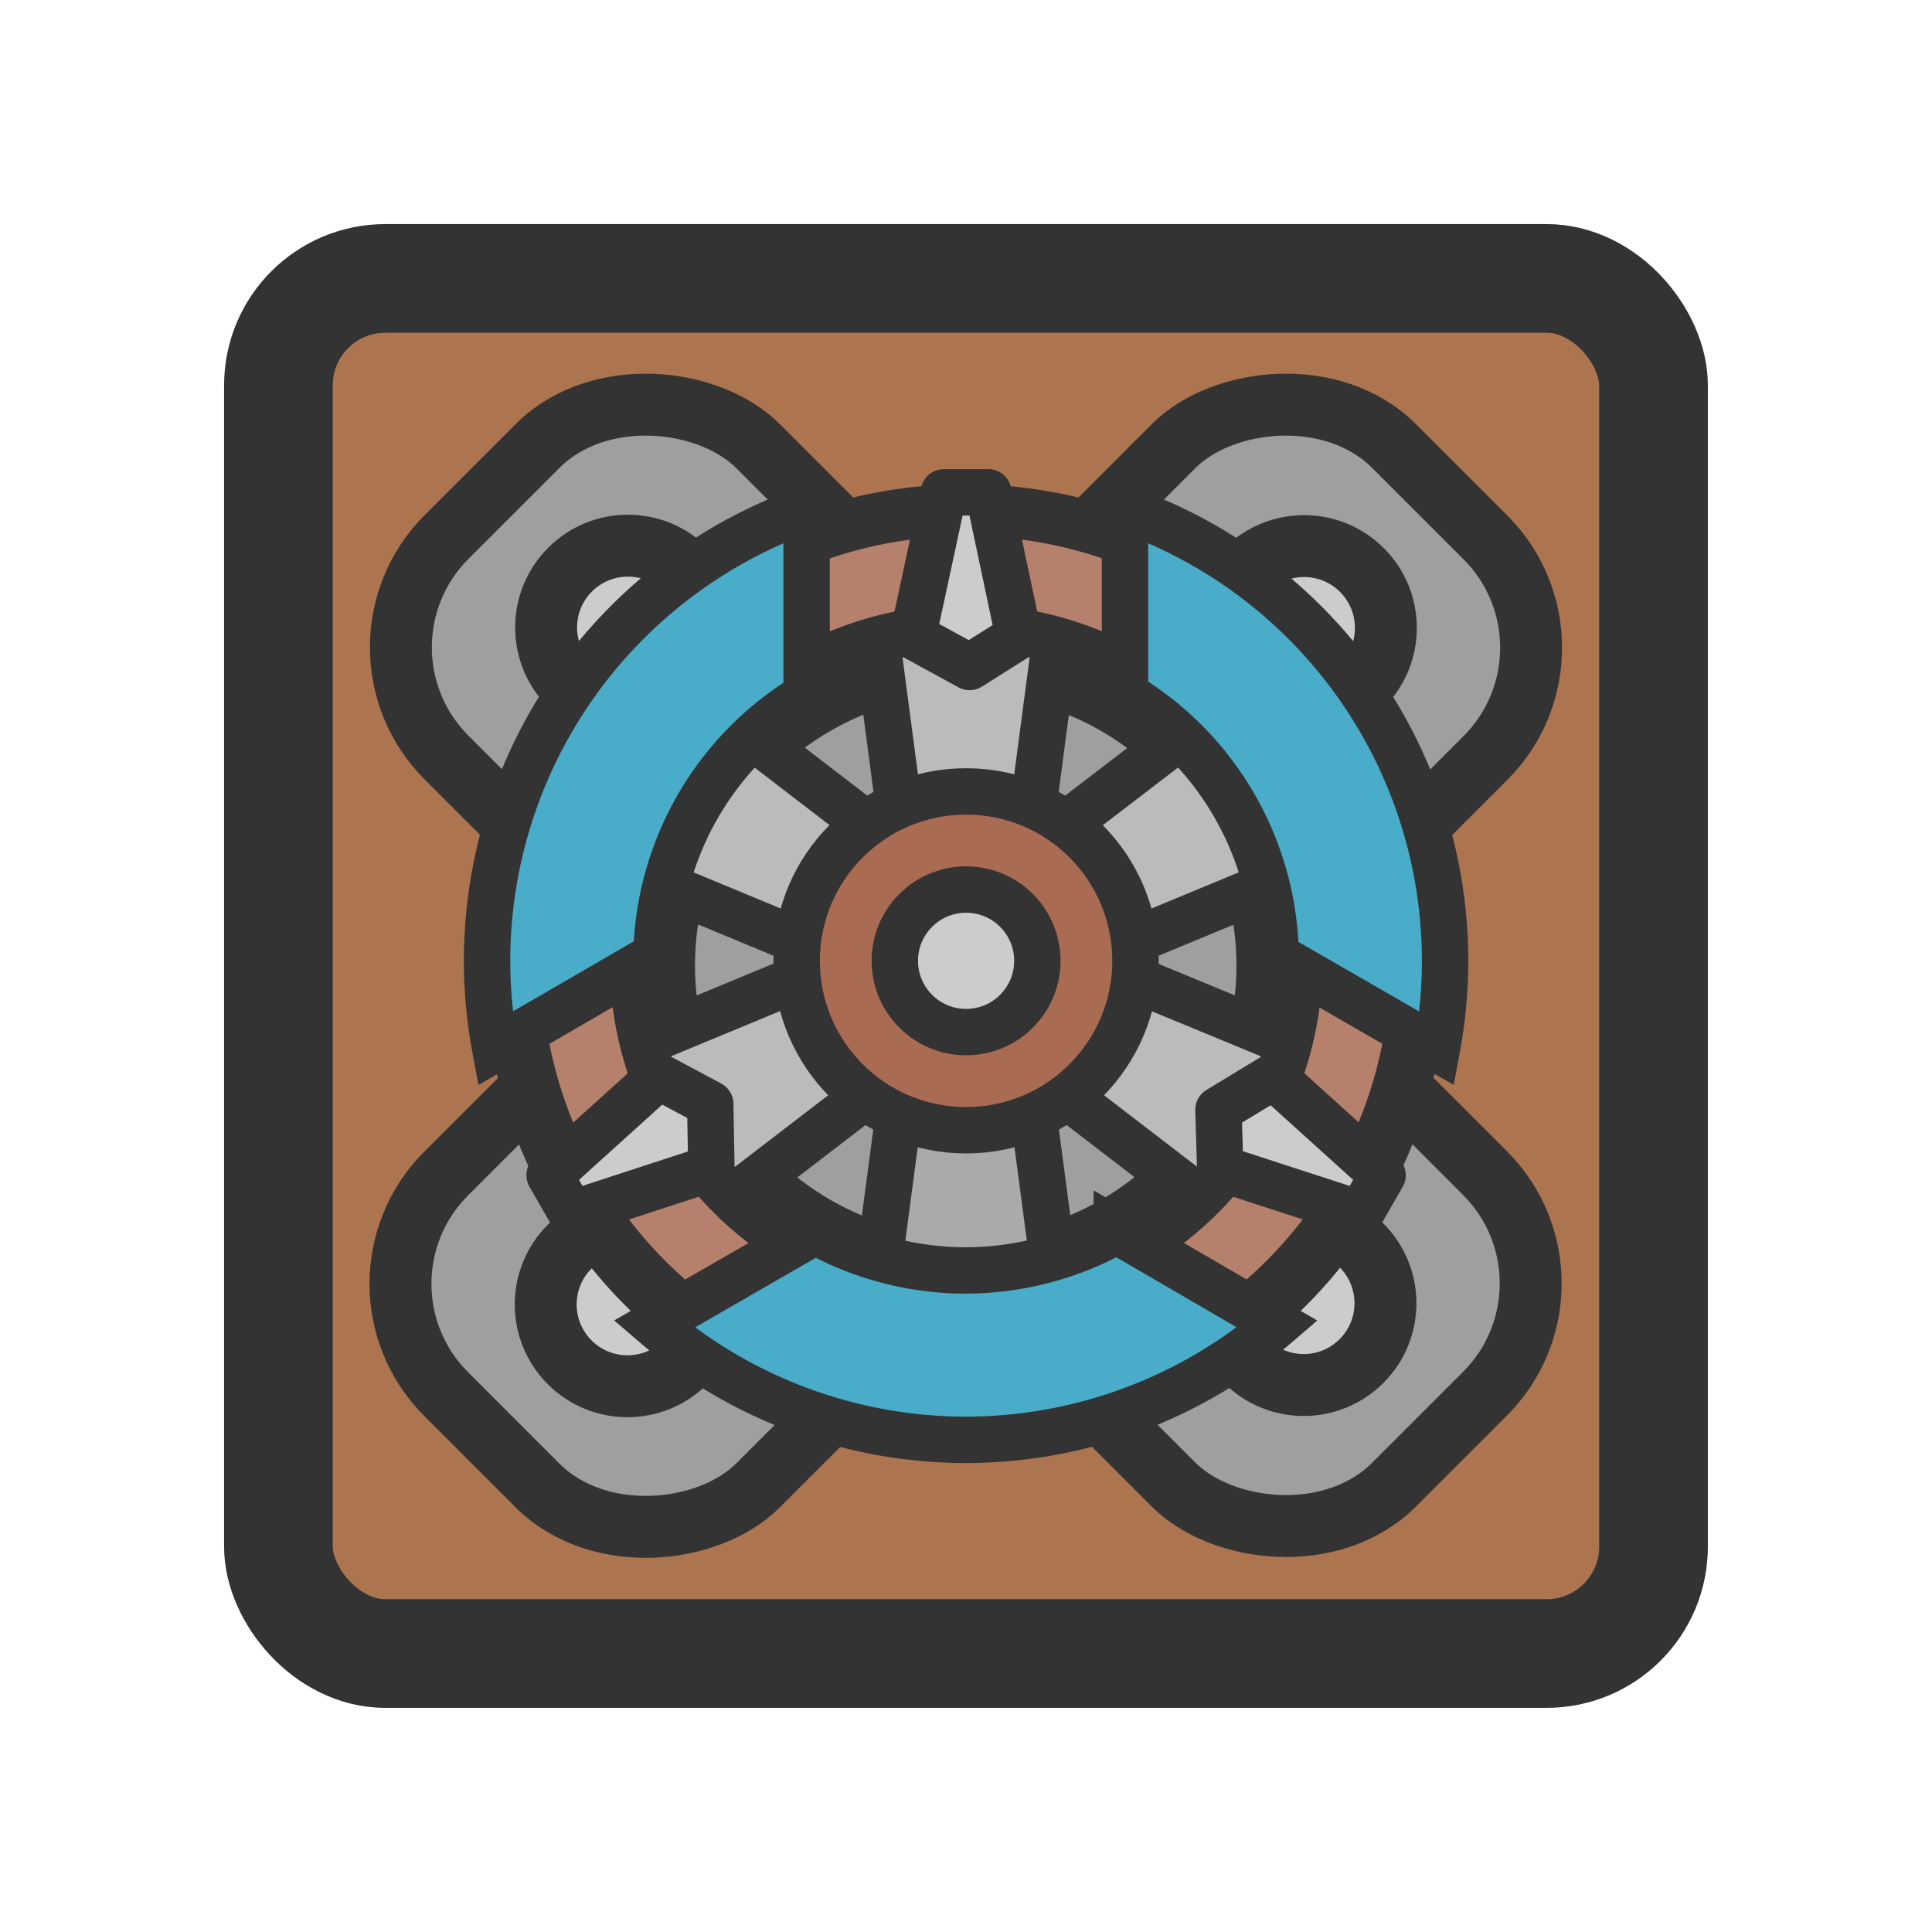 <svg xmlns="http://www.w3.org/2000/svg" xml:space="preserve" width="125" height="125" viewBox="0 0 33.073 33.073"><g stroke="#333" transform="translate(7.786 -3.394)"><rect width="23.54" height="23.54" x="-3.02" y="8.16" fill="#ac744f" stroke-width="1.86" rx="1.83" ry="1.83"/><rect width="7.54" height="22.94" x="-11.67" y="8.8" fill="#9f9f9f" stroke-linejoin="round" stroke-width="1.06" ry="2.67" transform="rotate(-45)"/><circle cx="-7.9" cy="12.09" r="1.4" fill="#ccc" stroke-linejoin="round" stroke-width="1.06" transform="rotate(-45)"/><circle cx="-7.9" cy="28.45" r="1.4" fill="#ccc" stroke-linejoin="round" stroke-width="1.06" transform="rotate(-45)"/><rect width="7.55" height="22.95" x="-24.05" y="-3.57" fill="#9f9f9f" stroke-linejoin="round" stroke-width="1.06" ry="2.67" transform="scale(-1 1) rotate(-45)"/><circle cx="-20.28" cy="-.28" r="1.4" fill="#ccc" stroke-linejoin="round" stroke-width="1.06" transform="scale(-1 1) rotate(-45)"/><circle cx="-20.28" cy="16.1" r="1.4" fill="#ccc" stroke-linejoin="round" stroke-width="1.06" transform="scale(-1 1) rotate(-45)"/><g fill="#bbb" stroke-width=".91" transform="translate(-1.55 -3.33) scale(1.166)"><circle cx="8.83" cy="19.94" r="6.61" stroke-linecap="round" stroke-linejoin="round" paint-order="markers fill stroke"/><circle cx="8.83" cy="19.94" r="4.43" fill="#9f9f9f" stroke-linecap="round" stroke-linejoin="round" paint-order="markers fill stroke"/><path d="M8.83 24.07v2.52M2.87 16.5l2.48 1.43m9.5-1.44-2.48 1.44"/></g></g><g stroke="#333" stroke-width=".794" transform="translate(7.408 7.318) scale(1)"><g fill="#666" stroke-linejoin="round"><path fill="#bbb" d="M7.37 1.88h3.52L9.83 9.91h-1.4z"/><path fill="#bbb" d="m14.52 3.97 1.75 3.05-7.48 3.1-.7-1.22Z"/><path fill="#bbb" d="m16.27 11.2-1.76 3.05-6.42-4.93.7-1.21Z"/><path fill="#aaa" d="M10.89 16.34H7.37l1.06-8.02h1.4z"/><path fill="#bbb" d="M3.75 14.25 1.99 11.2l7.48-3.1.7 1.22z"/><path fill="#bbb" d="m1.99 7.02 1.76-3.05 6.42 4.93-.7 1.22Z"/></g><path fill="#b6816c" stroke-linecap="round" stroke-linejoin="round" d="M13.7 2.97A7.67 7.67 36.58 0 0 2.97 4.56a7.67 7.67 36.58 0 0 1.59 10.73 7.67 7.67 36.58 0 0 10.73-1.6 7.67 7.67 36.58 0 0-1.6-10.72Zm-1.17 1.58a5.7 5.7 36.58 0 1 1.18 7.98 5.7 5.7 36.58 0 1-7.98 1.18 5.7 5.7 36.58 0 1-1.18-7.98 5.7 5.7 36.58 0 1 7.98-1.18z" paint-order="markers fill stroke"/><circle cx="9.13" cy="9.13" r="2.9" fill="#a96b52" stroke-linecap="round" stroke-linejoin="round" paint-order="markers fill stroke"/><circle cx="9.13" cy="9.13" r="1.22" fill="#ccc" stroke-linecap="round" stroke-linejoin="round" paint-order="markers fill stroke"/><path fill="#49acc9" d="M6.4 1.4A8.2 8.2 0 0 0 .93 9.13a8.2 8.2 0 0 0 .14 1.5l2.76-1.6A5.3 5.3 0 0 1 6.4 4.59Zm5.45 0v3.17a5.3 5.3 0 0 1 2.58 4.47l2.76 1.59a8.2 8.2 0 0 0 .14-1.5 8.2 8.2 0 0 0-5.48-7.73Zm-5.3 12.36-2.76 1.59a8.2 8.2 0 0 0 5.34 1.98 8.2 8.2 0 0 0 5.33-1.98l-2.75-1.6a5.3 5.3 0 0 1-2.58.68 5.3 5.3 0 0 1-2.58-.67Z"/><path fill="#ccc" stroke-linejoin="round" d="M8.75 1.11h.76l.52 2.46-.84.53-.97-.53Zm7.51 11.69-.38.66-2.4-.78-.03-1 .94-.57zm-13.88.66L2 12.8l1.87-1.69.88.47.02 1.1z"/></g></svg>